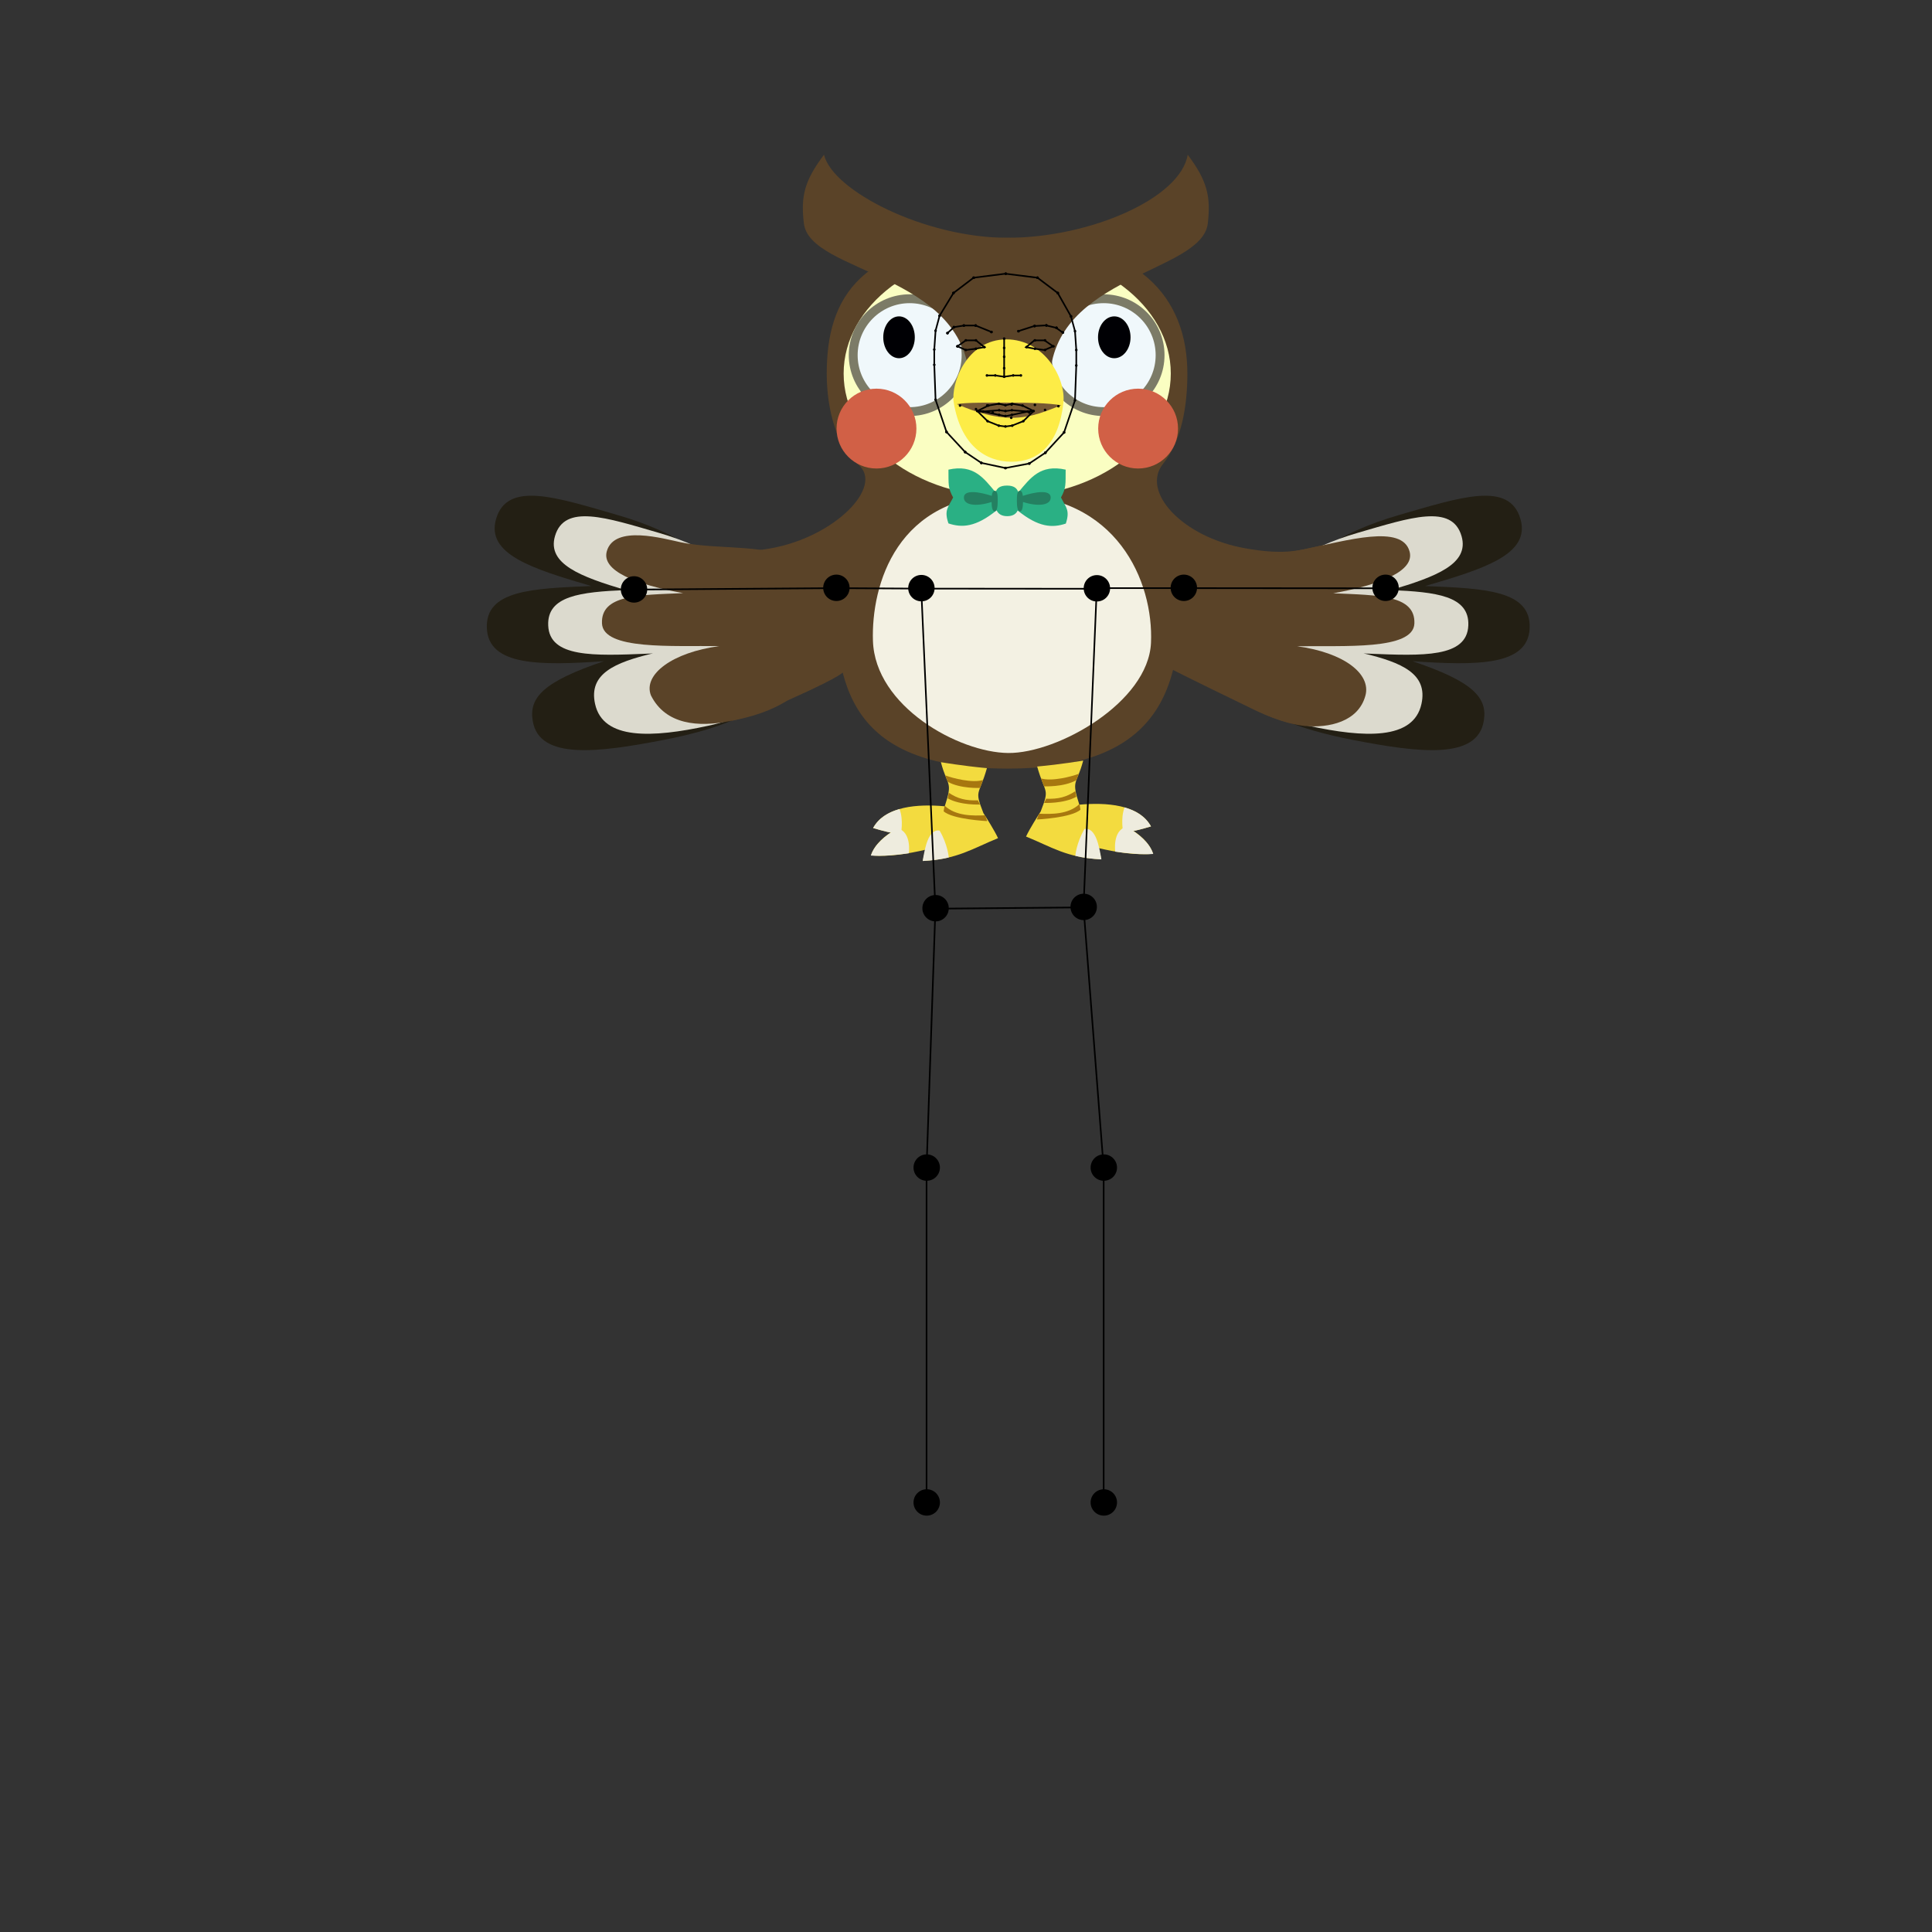 <?xml version="1.0" encoding="utf-8"?>
<!-- Generator: Adobe Illustrator 24.0.1, SVG Export Plug-In . SVG Version: 6.00 Build 0)  -->
<svg version="1.1" id="Layer_1" xmlns="http://www.w3.org/2000/svg" xmlns:xlink="http://www.w3.org/1999/xlink" x="0px" y="0px"
	 width="1200px" height="1200px" viewBox="0 0 1200 1200" style="enable-background:new 0 0 1200 1200;" xml:space="preserve">
<rect x="0" y="0" width="1200" height="1200" fill="#333333" stroke="none"/>
<style type="text/css">
	.st0{fill:#5A4328;}
	.st1{fill:#F3F1E3;}
	.st2{fill:#FAFEC2;}
	.st3{fill:#2AB084;}
	.st4{fill:#248061;}
	.st5{fill:#F3DB3F;}
	.st6{fill:#EEECDE;}
	.st7{fill:#A7770F;}
	.st8{fill:#7C7B67;}
	.st9{fill:#F0F8FB;}
	.st10{fill:#000004;}
	.st11{fill:#D16046;}
	.st12{fill:#FDEC47;}
	.st13{fill:#775934;}
	.st14{fill:#231F14;}
	.st15{fill:#DCDACE;}
	.st16{fill:none;stroke:#000000;stroke-miterlimit:10;}
</style>
<g id="illustration_1_">
	<path class="st0" d="M848.1,432c3.6-13.5-13.4-26.7-42.5-30.6c29-0.5,72.2,2.6,72.9-14.1c0.7-17.7-22.2-17.6-50.4-18.8
		c29.6-5.4,50.8-13.9,47.4-26c-4.7-17-38.4-6.9-66.1-1.2c-13.2,2.7-25.3,1.1-35.7-0.7c-39.5-6.9-65.2-35.3-51.3-52.5
		c11.7-14.5,15.1-36.4,15.1-56c0-46.6-28.9-84.4-112-84.4c-92.5,0-112,37.8-112,84.4c0,21.7,5.9,45.2,19.5,56.4
		c16.4,13.5-14.5,45.1-54.4,52.1c-10.4,1.8-22.5,3.4-35.7,0.7c-27.6-5.7-61.3-15.8-66.1,1.2c-3.4,12.1,17.8,20.6,47.4,26
		c-28.2,1.2-51.1,1.1-50.4,18.8c0.7,16.7,43.9,13.7,72.9,14.1c-29.1,3.9-47.5,17.6-42.5,30.6c8,20.8,38.4,23.2,73.6,8
		c43.3-18.6,45.6-22.3,45.6-22.3c6.7,26.2,22.6,46.5,58.3,55.1c9.8,2.4,21,3.9,33.9,4.4c3.4,0.1,6.8,0.2,10.4,0.2
		c5.5,0,10.8-0.2,15.8-0.5c55.5-3.7,78.4-27.7,86.8-60.8c0,0,6.5,3.5,50.5,24.8C818.9,460,843.3,449.8,848.1,432z"/>
	<path class="st1" d="M714.9,399.3c1.7-37.9-21.1-92.1-88.7-92.1c-69.4,0-85.1,56.4-84,90.8c1.3,40.8,53.3,69.4,84,69.7
		C656.9,468,713.2,436.3,714.9,399.3z"/>
	<g>
		<ellipse class="st2" cx="625.6" cy="232" rx="101.6" ry="76.6"/>
		<circle id="jawMid_1_" cx="624.5" cy="290.7" r="0.8"/>
		<circle id="rightJaw7_1_" cx="609.5" cy="287.5" r="0.8"/>
		<circle id="rightJaw6_1_" cx="599.5" cy="280.8" r="0.8"/>
		<circle id="rightJaw5_1_" cx="587.9" cy="268.3" r="0.8"/>
		<circle id="rightJaw4_1_" cx="581.1" cy="248.3" r="0.8"/>
		<circle id="rightJaw3_1_" cx="580.3" cy="226.6" r="0.8"/>
		<circle id="rightJaw2_1_" cx="580.3" cy="217.1" r="0.8"/>
		<circle id="rightJaw1_1_" cx="581.1" cy="205.4" r="0.8"/>
		<circle id="rightJaw0_1_" cx="583.6" cy="196.1" r="0.8"/>
		<circle id="topMid_1_" cx="624.7" cy="170" r="0.8"/>
		<circle id="leftTop0_1_" cx="644.4" cy="172.5" r="0.8"/>
		<circle id="leftTop1_1_" cx="657" cy="182" r="0.8"/>
		<circle id="leftJaw7_1_" cx="639.3" cy="287.9" r="0.8"/>
		<circle id="leftJaw6_1_" cx="649.3" cy="281.2" r="0.8"/>
		<circle id="leftJaw5_1_" cx="660.9" cy="268.6" r="0.8"/>
		<circle id="leftJaw4_1_" cx="667.7" cy="248.6" r="0.8"/>
		<circle id="leftJaw3_1_" cx="668.5" cy="227" r="0.8"/>
		<circle id="leftJaw2_1_" cx="668.5" cy="217.4" r="0.8"/>
		<circle id="leftJaw1_1_" cx="667.7" cy="205.7" r="0.8"/>
		<circle id="leftJaw0_1_" cx="665.2" cy="196.5" r="0.8"/>
		<circle id="rightTop0_1_" cx="604.8" cy="172.5" r="0.8"/>
		<circle id="rightTop1_1_" cx="592.2" cy="182" r="0.8"/>
		<path class="st3" d="M659,309c3.3-6.1,2.8-8.1,2.9-17.3c-15.8-3.5-21.9,5.2-29.4,14.1c-0.8-2.6-2.8-4.2-7-4.2
			c-4.5,0-6.4,1.7-7.1,4.2c-7.5-8.9-13.6-17.6-29.3-14.1c0.1,9.2-0.4,11.2,2.9,17.3c-3.1,6.1-5.7,7.9-2.9,16.1
			c8.4,2.8,16.9,2.4,29.9-8.1c1.1,2.2,3.1,3.6,6.6,3.6c3.5,0,5.5-1.4,6.5-3.5c13,10.5,21.5,10.9,29.9,8.1
			C664.7,316.9,662.1,315.2,659,309z"/>
		<path class="st4" d="M652.6,308.8c-0.3-4.9-10-3.2-17.3-0.8c-0.2-1.9-0.7-3.2-1.8-3.2c-1.8,0-1.9,2.9-1.9,6.4
			c0,3.5,0.4,6.4,1.9,6.4c1.4,0,1.9-2.5,1.9-5.8C645.1,314.9,652.9,313.8,652.6,308.8z"/>
		<path class="st4" d="M617.8,304.8c-1.1,0-1.6,1.3-1.8,3.2c-7.3-2.4-17-4.1-17.3,0.8c-0.3,5,7.5,6.1,17.2,3c0,3.2,0.5,5.8,1.9,5.8
			c1.5,0,1.9-2.9,1.9-6.4C619.7,307.6,619.6,304.8,617.8,304.8z"/>
	</g>
	<path class="st5" d="M619.9,520.6c-2.2-4.8-7.3-12.8-9.1-15.6c0,0,0,0,0,0c-5.8-14.9-2.8-10.3,2.2-27.9
		c-14.7-1.3-28.6-3.7-28.6-3.7c4.1,15.5,7.6,11.5,2.4,27.4c-16.6-1.5-36.9-0.2-44.5,13.5c3.7,1.1,7.3,2.1,10.9,2.8
		c-6,4-10.5,8.8-12.2,14.2c10.6,1,22.7-0.9,34.2-3.6c-0.9,2.2-1.6,4.5-2,7C594.6,533.8,604.1,527,619.9,520.6z"/>
	<path class="st5" d="M542.3,514.3"/>
	<path class="st6" d="M559.5,518.4c-5.5-0.9-11.3-2.3-17.2-4.1c3.4-6.2,9.3-9.8,16.4-11.8C561.4,509.4,559.5,518.4,559.5,518.4z"/>
	<path class="st6" d="M564.5,530c-6.9,1-17.2,2-23.6,1.4c2.1-6.6,8.5-12.3,16.6-16.9C566.4,516.7,564.5,530,564.5,530z"/>
	<path class="st6" d="M589.3,532.6c-4.7,1.1-9.9,1.9-16.2,2.2c1.3-7.9,3.5-20.1,10.5-18.9C588.7,524.6,589.3,532.6,589.3,532.6z"/>
	<path class="st7" d="M587.1,481.6c4.7,1.8,16.8,4.9,23.5,2.9l-1.9,4.9c0,0-12.1,0.6-20-3.8L587.1,481.6z"/>
	<path class="st7" d="M589.3,492.4c5.5,3.7,10.7,5,18.1,4.7l1.3,2.6c0,0-12.1,0.6-20-3.8L589.3,492.4z"/>
	<path class="st7" d="M586.7,500.4c7,6.6,17.8,6.3,25.2,6l1.3,3.6c0,0-21.5-1-27.1-6.1L586.7,500.4z"/>
	<path class="st5" d="M637.3,519.6c2.2-4.8,7.3-12.8,9.1-15.6c0,0,0,0,0,0c5.8-14.9,2.8-10.3-2.2-27.9c14.7-1.3,28.6-3.7,28.6-3.7
		c-4.1,15.5-7.6,11.5-2.4,27.4c16.6-1.5,36.9-0.2,44.5,13.5c-3.7,1.1-7.3,2.1-10.9,2.8c6,4,10.5,8.8,12.2,14.2
		c-10.6,1-22.7-0.9-34.2-3.6c0.9,2.2,1.6,4.5,2,7C662.6,532.8,653.1,526,637.3,519.6z"/>
	<path class="st5" d="M714.9,513.3"/>
	<path class="st6" d="M697.7,517.4c5.5-0.9,11.3-2.3,17.2-4.1c-3.4-6.2-9.3-9.8-16.4-11.8C695.8,508.4,697.7,517.4,697.7,517.4z"/>
	<path class="st6" d="M692.7,529c6.9,1,17.2,2,23.6,1.4c-2.1-6.6-8.5-12.3-16.6-16.9C690.8,515.7,692.7,529,692.7,529z"/>
	<path class="st6" d="M667.9,531.6c4.7,1.1,9.9,1.9,16.2,2.2c-1.3-7.9-3.5-20.1-10.5-18.9C668.5,523.6,667.9,531.6,667.9,531.6z"/>
	<path class="st7" d="M670.1,480.6c-4.7,1.8-16.8,4.9-23.5,2.9l1.9,4.9c0,0,12.1,0.6,20-3.8L670.1,480.6z"/>
	<path class="st7" d="M667.9,491.4c-5.5,3.7-10.7,5-18.1,4.7l-1.3,2.6c0,0,12.1,0.6,20-3.8L667.9,491.4z"/>
	<path class="st7" d="M670.5,499.4c-7,6.6-17.8,6.3-25.2,6l-1.3,3.6c0,0,21.5-1,27.1-6.1L670.5,499.4z"/>
	<g>
		<circle class="st8" cx="565" cy="220.6" r="37.8"/>
		<circle class="st9" cx="565" cy="220.6" r="32.3"/>
		<ellipse class="st10" cx="558.4" cy="209.5" rx="9.8" ry="13"/>
		<circle class="st11" cx="544.4" cy="266.2" r="24.8"/>
		<circle id="rightEye0_1_" cx="594.7" cy="215.1" r="0.8"/>
		<circle id="rightEye1_1_" cx="599.9" cy="211.4" r="0.8"/>
		<circle id="rightEye5_1_" cx="599.9" cy="217.4" r="0.8"/>
		<circle id="rightEye2_1_" cx="606.2" cy="211.4" r="0.8"/>
		<circle id="rightEye3_1_" cx="611.4" cy="215.6" r="0.8"/>
		<circle id="rightEye4_1_" cx="606.2" cy="216.6" r="0.8"/>
	</g>
	<g>
		<circle class="st8" cx="685.5" cy="220.6" r="37.8"/>
		<circle class="st9" cx="685.5" cy="220.6" r="32.3"/>
		<ellipse class="st10" cx="692.1" cy="209.5" rx="10.1" ry="13"/>
		<circle class="st11" cx="706.9" cy="266.2" r="24.8"/>
		<circle id="leftEye0_1_" cx="654.3" cy="215.1" r="0.8"/>
		<circle id="leftEye1_1_" cx="649.1" cy="211.4" r="0.8"/>
		<circle id="leftEye5_1_" cx="649.1" cy="217.4" r="0.8"/>
		<circle id="leftEye2_1_" cx="642.8" cy="211.4" r="0.8"/>
		<circle id="leftEye3_1_" cx="637.6" cy="215.6" r="0.8"/>
		<circle id="leftEye4_1_" cx="642.8" cy="216.6" r="0.8"/>
	</g>
	<g>
		<path class="st0" d="M511.8,96.1c-12.2,16.2-14.5,25.9-12.5,42.6c3.6,31.3,99.5,30.5,102.9,97.4c11.7-9.8,38.1-9.5,49.9,0
			c1.4-65.4,94.5-66.2,98.1-97.4c1.9-16.6-0.3-26.4-12.5-42.6c-4.4,27.1-60.8,51.6-112,51.6S517.2,118.6,511.8,96.1z"/>
		<circle id="rightJaw0_2_" cx="583.6" cy="196.1" r="0.8"/>
		<circle id="topMid_2_" cx="624.7" cy="170" r="0.8"/>
		<circle id="leftTop0_2_" cx="644.4" cy="172.5" r="0.8"/>
		<circle id="leftTop1_2_" cx="657" cy="182" r="0.8"/>
		<circle id="leftJaw0_2_" cx="665.2" cy="196.5" r="0.8"/>
		<circle id="rightTop0_2_" cx="604.8" cy="172.5" r="0.8"/>
		<circle id="rightTop1_2_" cx="592.2" cy="182" r="0.8"/>
		<circle id="rightBrow1_1_" cx="592.5" cy="203.2" r="0.8"/>
		<circle id="rightBrow4_1_" cx="615.8" cy="206.2" r="0.8"/>
		<circle id="rightBrow3_1_" cx="606" cy="202.2" r="0.8"/>
		<circle id="rightBrow0_1_" cx="588.5" cy="206.9" r="0.8"/>
		<circle id="rightBrow2_1_" cx="598.7" cy="202.2" r="0.8"/>
		<circle id="leftBrow1_1_" cx="656.2" cy="203.6" r="0.8"/>
		<circle id="leftBrow4_1_" cx="632.6" cy="205.7" r="0.8"/>
		<circle id="leftBrow3_1_" cx="642.6" cy="202.5" r="0.8"/>
		<circle id="leftBrow0_1_" cx="660.2" cy="206.5" r="0.8"/>
		<circle id="leftBrow2_1_" cx="649.9" cy="202.1" r="0.8"/>
	</g>
	<g>
		<path class="st12" d="M660.5,250.1c1.6-15-11.7-39.3-35.4-39.3c-24.6,0-34.7,27.4-32.7,39.3c4.4,26.6,19.8,36.7,36,36.7
			C644.9,286.8,657.7,276.1,660.5,250.1z"/>
		<path class="st13" d="M594.3,251c6-1.1,19.8-0.9,33.2-0.9c11.5,0,23.2,0.2,31.7,1.6c-7.8,2.9-18,7.9-31,7.8
			C613.4,259.4,599.1,253,594.3,251z"/>
		<circle id="rightMouthCorner_1_" cx="596.3" cy="251.9" r="0.8"/>
		<path id="rightMiddleLip_1_" d="M606.2,253.3c0.4,0,0.8,0.4,0.8,0.8s-0.4,0.8-0.8,0.8s-0.8-0.4-0.8-0.8
			C605.4,253.7,605.8,253.3,606.2,253.3z"/>
		<circle id="upperLipBottomMid_1_" cx="628.3" cy="251.3" r="0.8"/>
		<circle id="lowerLipTopMid_1_" cx="628.1" cy="259.5" r="0.8"/>
		<circle id="rightUpperLipBottom1_1_" cx="613.2" cy="251.8" r="0.8"/>
		<circle id="rightLowerLipTop0_1_" cx="616.6" cy="256.2" r="0.8"/>
		<circle id="leftMouthCorner_1_" cx="657.4" cy="252.3" r="0.8"/>
		<path id="leftMiddleLip_1_" d="M649.1,253.8c0.4,0,0.8,0.4,0.8,0.8s-0.4,0.8-0.8,0.8s-0.8-0.4-0.8-0.8
			C648.3,254.2,648.7,253.8,649.1,253.8z"/>
		<circle id="leftUpperLipBottom1_1_" cx="642.8" cy="251.5" r="0.8"/>
		<circle id="leftLowerLipTop0_1_" cx="639.3" cy="256.2" r="0.8"/>
	</g>
	<path class="st14" d="M921.6,447.8c-4,24.3-40.4,19.7-81.2,11.8c-72.8-14.1-75.5-37.8-72.7-51.1c2.5-11.6,36.5-8.4,70.3-3.4
		c-19.2-5-31.7-12.7-31.3-20.9c0.2-5,5.3-9.5,13.6-13c-7.6-1.5-12.5-4.5-13.8-8.8c-3.6-12.4,24.3-31.5,62.4-42.5s68.6-21.4,75.5,2.5
		c6.3,21.9-22.6,30.9-59.2,41.6c36.9,1.5,65.9,2.6,64.9,26.2c-1,23.5-33.1,23.2-72.7,20.5C914.8,423.3,924.1,433.2,921.6,447.8z"/>
	<path class="st15" d="M757.6,410.2c2.2-10.2,22.6-14.8,48.7-12.1c-10.4-4-16.7-9.2-16.5-14.6c0.2-3.7,3.4-7,8.8-9.8
		c-4.5-1.4-7.4-3.7-8.3-6.6c-3.1-10.6,20.7-26.8,53.2-36.2c32.4-9.4,58.4-18.2,64.3,2.1c5,17.3-15.9,25.2-43.9,33.5
		c27.9,1.2,48.9,3.5,48.1,22c-0.8,20-28.2,18.9-61.9,17.5c-1.1,0-2.2-0.1-3.2-0.2c23.8,5.7,40.1,12.7,36,31.4
		c-4.9,22.6-35.6,21.1-70.2,13.6C778.1,443.4,754.9,422.7,757.6,410.2z"/>
	<path class="st0" d="M848.1,432c3.6-13.5-13.4-26.7-42.5-30.6c29-0.5,72.2,2.6,72.9-14.1c0.7-17.7-22.2-17.6-50.4-18.8
		c29.6-5.4,50.8-13.9,47.4-26c-4.7-17-38.4-6.9-66.1-1.2c-27.1,5.6-53.4,1.8-70,29.7c-2.9,4.9-5,10.3-5.3,15.9
		c-0.3,7.4,2.9,14.6,6.9,20.9c13.6,21,44.3,40.2,69.3,43.1C825.3,452.3,843.7,448.4,848.1,432z"/>
	<path class="st14" d="M330.9,447.8c4,24.3,40.4,19.7,81.2,11.8c72.8-14.1,75.5-37.8,72.7-51.1c-2.5-11.6-36.5-8.4-70.3-3.4
		c19.2-5,31.7-12.7,31.3-20.9c-0.2-5-5.3-9.5-13.6-13c7.6-1.5,12.5-4.5,13.8-8.8c3.6-12.4-24.3-31.5-62.4-42.5s-68.6-21.4-75.5,2.5
		c-6.3,21.9,22.6,30.9,59.2,41.6c-36.9,1.5-65.9,2.6-64.9,26.2c1,23.5,33.1,23.2,72.7,20.5C337.7,423.3,328.4,433.2,330.9,447.8z"/>
	<path class="st15" d="M494.9,410.2c-2.2-10.2-22.6-14.8-48.7-12.1c10.4-4,16.7-9.2,16.5-14.6c-0.2-3.7-3.4-7-8.8-9.8
		c4.5-1.4,7.4-3.7,8.3-6.6c3.1-10.6-20.7-26.8-53.2-36.2c-32.4-9.4-58.4-18.2-64.3,2.1c-5,17.3,15.9,25.2,43.9,33.5
		c-27.9,1.2-48.9,3.5-48.1,22c0.8,20,28.2,18.9,61.9,17.5c1.1,0,2.2-0.1,3.2-0.2c-23.8,5.7-40.1,12.7-36,31.4
		c4.9,22.6,35.6,21.1,70.2,13.6C474.4,443.4,497.6,422.7,494.9,410.2z"/>
	<path class="st0" d="M519.9,374.2c-3.3-10.1-11.2-19.1-20.6-24.4c-22.2-12.7-51.7-7.9-76.1-12.9c-11-2.3-41.6-11.2-46.3,5.5
		c-3.4,12.1,17.8,20.6,47.4,26c-28.2,1.2-51.1,1.1-50.4,18.8c0.7,16.7,43.9,13.7,72.9,14.1c-29.1,3.9-47.5,17.6-42.5,30.6
		c9.2,18.5,29.9,19.7,48.3,16.1c28.9-5.1,49.7-16.4,63.1-43.5c2.5-5.1,4.8-10.4,5.6-16.1C522,383.6,521.4,378.8,519.9,374.2z"/>
</g>
<g id="skeleton_1_">
	<circle id="rightShoulder" cx="572.3" cy="365.3" r="8.2"/>
	<circle id="rightElbow" cx="519.5" cy="365.1" r="8.2"/>
	<circle id="rightWrist" cx="393.8" cy="366.1" r="8.2"/>
	<circle id="rightHip" cx="581.1" cy="564.1" r="8.2"/>
	<circle id="rightKnee" cx="575.6" cy="725.2" r="8.2"/>
	<circle id="rightAnkle" cx="575.6" cy="933.2" r="8.2"/>
	<circle id="leftShoulder" cx="681.3" cy="365.4" r="8.2"/>
	<circle id="leftElbow" cx="735.3" cy="365.1" r="8.2"/>
	<circle id="leftWrist" cx="860.6" cy="365.1" r="8.2"/>
	<circle id="leftHip" cx="673.1" cy="563.3" r="8.2"/>
	<circle id="leftKnee" cx="685.6" cy="725.2" r="8.2"/>
	<circle id="leftAnkle" cx="685.6" cy="933.2" r="8.2"/>
	<polygon class="st16" points="572.2,365.6 581,564.4 673,563.6 681.2,365.7 	"/>
	<polyline class="st16" points="571.2,365.6 519.2,365.3 393.6,366.2 	"/>
	<polyline class="st16" points="682.7,365.3 735.5,365.3 860.7,365.4 	"/>
	<polyline class="st16" points="581,564.4 575.5,725.5 575.5,933.5 	"/>
	<polyline class="st16" points="673,563.6 685.5,725.5 685.5,933.5 	"/>
	<circle id="rightEye0" cx="594.7" cy="215.1" r="0.8"/>
	<circle id="rightBrow1" cx="592.5" cy="203.2" r="0.8"/>
	<circle id="rightBrow4" cx="615.8" cy="206.2" r="0.8"/>
	<circle id="nose1" cx="623.7" cy="216.1" r="0.8"/>
	<circle id="rightBrow3" cx="606" cy="202.2" r="0.8"/>
	<circle id="rightEye1" cx="599.9" cy="211.4" r="0.8"/>
	<circle id="rightBrow0" cx="588.5" cy="206.9" r="0.8"/>
	<circle id="rightBrow2" cx="598.7" cy="202.2" r="0.8"/>
	<circle id="rightEye5" cx="599.9" cy="217.4" r="0.8"/>
	<circle id="rightEye2" cx="606.2" cy="211.4" r="0.8"/>
	<circle id="rightEye3" cx="611.4" cy="215.6" r="0.8"/>
	<circle id="nose0" cx="623.7" cy="210.3" r="0.8"/>
	<circle id="nose3" cx="623.7" cy="228.7" r="0.8"/>
	<circle id="rightNose0" cx="613" cy="233.2" r="0.8"/>
	<circle id="rightMouthCorner" cx="607" cy="255.3" r="0.8"/>
	<circle id="rightNose1" cx="618.2" cy="233.2" r="0.8"/>
	<circle id="rightUpperLipTop0" cx="613.9" cy="251.9" r="0.8"/>
	<circle id="nose2" cx="623.7" cy="221.6" r="0.8"/>
	<circle id="nose4" cx="623.7" cy="234" r="0.8"/>
	<circle id="upperLipTopMid" cx="624.5" cy="251.7" r="0.8"/>
	<circle id="rightUpperLipTop1" cx="620.4" cy="250.8" r="0.8"/>
	<path id="rightMiddleLip" d="M610.6,254.8c0.4,0,0.8,0.4,0.8,0.8c0,0.4-0.4,0.8-0.8,0.8s-0.8-0.4-0.8-0.8S610.2,254.8,610.6,254.8z
		"/>
	<circle id="lowerLipBottomMid" cx="624.5" cy="264.9" r="0.8"/>
	<circle id="upperLipBottomMid" cx="624.5" cy="255.3" r="0.8"/>
	<circle id="lowerLipTopMid" cx="624.5" cy="258.4" r="0.8"/>
	<circle id="rightUpperLipBottom1" cx="620.6" cy="254.8" r="0.8"/>
	<circle id="rightLowerLipTop0" cx="620.6" cy="257.7" r="0.8"/>
	<circle id="rightLowerLipBottom1" cx="620.4" cy="264.4" r="0.8"/>
	<circle id="rightLowerLipBottom0" cx="613.4" cy="261.6" r="0.8"/>
	<circle id="rightEye4" cx="606.2" cy="216.6" r="0.8"/>
	<circle id="jawMid" cx="624.5" cy="290.7" r="0.8"/>
	<circle id="rightJaw7" cx="609.5" cy="287.5" r="0.8"/>
	<circle id="rightJaw6" cx="599.5" cy="280.8" r="0.8"/>
	<circle id="rightJaw5" cx="587.9" cy="268.3" r="0.8"/>
	<circle id="rightJaw4" cx="581.1" cy="248.3" r="0.8"/>
	<circle id="rightJaw3" cx="580.3" cy="226.6" r="0.8"/>
	<circle id="rightJaw2" cx="580.3" cy="217.1" r="0.8"/>
	<circle id="rightJaw1" cx="581.1" cy="205.4" r="0.8"/>
	<circle id="rightJaw0" cx="583.6" cy="196.1" r="0.8"/>
	<circle id="topMid" cx="624.7" cy="170" r="0.8"/>
	<circle id="leftTop0" cx="644.4" cy="172.5" r="0.8"/>
	<circle id="leftTop1" cx="657" cy="182" r="0.8"/>
	<circle id="leftEye0" cx="654.3" cy="215.1" r="0.8"/>
	<circle id="leftBrow1" cx="656.2" cy="203.6" r="0.8"/>
	<circle id="leftBrow4" cx="632.6" cy="205.7" r="0.8"/>
	<circle id="leftBrow3" cx="642.6" cy="202.5" r="0.8"/>
	<circle id="leftEye1" cx="649.1" cy="211.4" r="0.8"/>
	<circle id="leftBrow0" cx="660.2" cy="206.5" r="0.8"/>
	<circle id="leftBrow2" cx="649.9" cy="202.1" r="0.8"/>
	<circle id="leftEye5" cx="649.1" cy="217.4" r="0.8"/>
	<circle id="leftEye2" cx="642.8" cy="211.4" r="0.8"/>
	<circle id="leftEye3" cx="637.6" cy="215.6" r="0.8"/>
	<circle id="leftNose0" cx="634.1" cy="233.2" r="0.8"/>
	<circle id="leftMouthCorner" cx="642" cy="255.3" r="0.8"/>
	<circle id="leftNose1" cx="629.3" cy="233.2" r="0.8"/>
	<circle id="leftUpperLipTop0" cx="635.1" cy="251.9" r="0.8"/>
	<circle id="leftUpperLipTop1" cx="628.7" cy="250.8" r="0.8"/>
	<path id="leftMiddleLip" d="M638.4,254.8c0.4,0,0.8,0.4,0.8,0.8c0,0.4-0.4,0.8-0.8,0.8s-0.8-0.4-0.8-0.8S638,254.8,638.4,254.8z"/>
	<circle id="leftUpperLipBottom1" cx="628.5" cy="254.8" r="0.8"/>
	<circle id="leftLowerLipTop0" cx="628.5" cy="257.7" r="0.8"/>
	<circle id="leftLowerLipBottom1" cx="628.7" cy="264.4" r="0.8"/>
	<circle id="leftLowerLipBottom0" cx="635.6" cy="261.6" r="0.8"/>
	<circle id="leftEye4" cx="642.8" cy="216.6" r="0.8"/>
	<circle id="leftJaw7" cx="639.3" cy="287.9" r="0.8"/>
	<circle id="leftJaw6" cx="649.3" cy="281.2" r="0.8"/>
	<circle id="leftJaw5" cx="660.9" cy="268.6" r="0.8"/>
	<circle id="leftJaw4" cx="667.7" cy="248.6" r="0.8"/>
	<circle id="leftJaw3" cx="668.5" cy="227" r="0.8"/>
	<circle id="leftJaw2" cx="668.5" cy="217.4" r="0.8"/>
	<circle id="leftJaw1" cx="667.7" cy="205.7" r="0.8"/>
	<circle id="leftJaw0" cx="665.2" cy="196.5" r="0.8"/>
	<polyline class="st16" points="624.5,170 604.7,172.5 592.2,182 583.6,196.1 581.1,205.4 580.3,217.1 580.3,226.6 581.1,248.3 
		587.9,268.3 599.5,280.8 609.5,287.5 624.5,290.7 639.3,287.9 649.3,281.2 660.9,268.6 667.7,248.6 668.5,227 668.5,217.4 
		667.7,205.7 665.2,196.5 657,182 644.4,172.5 624.5,170 	"/>
	<polyline class="st16" points="588.5,206.9 592.5,203.2 598.7,202.2 606,202.2 615.8,206.2 	"/>
	<polygon class="st16" points="594.7,215.1 599.9,211.4 606.2,211.4 611.4,215.6 606.2,216.6 599.9,217.4 	"/>
	<polyline class="st16" points="613,233.2 618.2,233.2 623.7,234 623.7,228.7 623.7,221.6 623.7,216.1 623.7,210.3 	"/>
	<polyline class="st16" points="660,206.5 656,203.6 649.7,202.1 642.4,202.5 632.4,205.7 	"/>
	<polygon class="st16" points="654.1,215.1 648.8,211.4 642.5,211.4 637.4,215.6 642.5,216.6 648.8,217.4 	"/>
	<polyline class="st16" points="634.1,233.2 629.1,233.2 623.7,234 	"/>
	<polygon class="st16" points="607,255.3 613.9,251.9 620.4,250.8 624.5,251.7 628.7,250.8 635.1,251.9 642,255.3 635.6,261.6 
		628.5,264.4 624.5,264.9 620.4,264.4 613.4,261.6 	"/>
	<polyline class="st16" points="607,255.3 610.6,255.6 620.6,254.8 624.5,255.3 628.5,254.8 638.4,255.6 642,255.3 	"/>
	<polyline class="st16" points="607,255.3 610.6,255.6 620.6,257.7 624.5,258.5 628.5,257.7 638.4,255.6 642,255.3 	"/>
	<circle id="rightTop0" cx="604.8" cy="172.5" r="0.8"/>
	<circle id="rightTop1" cx="592.2" cy="182" r="0.8"/>
</g>
</svg>
